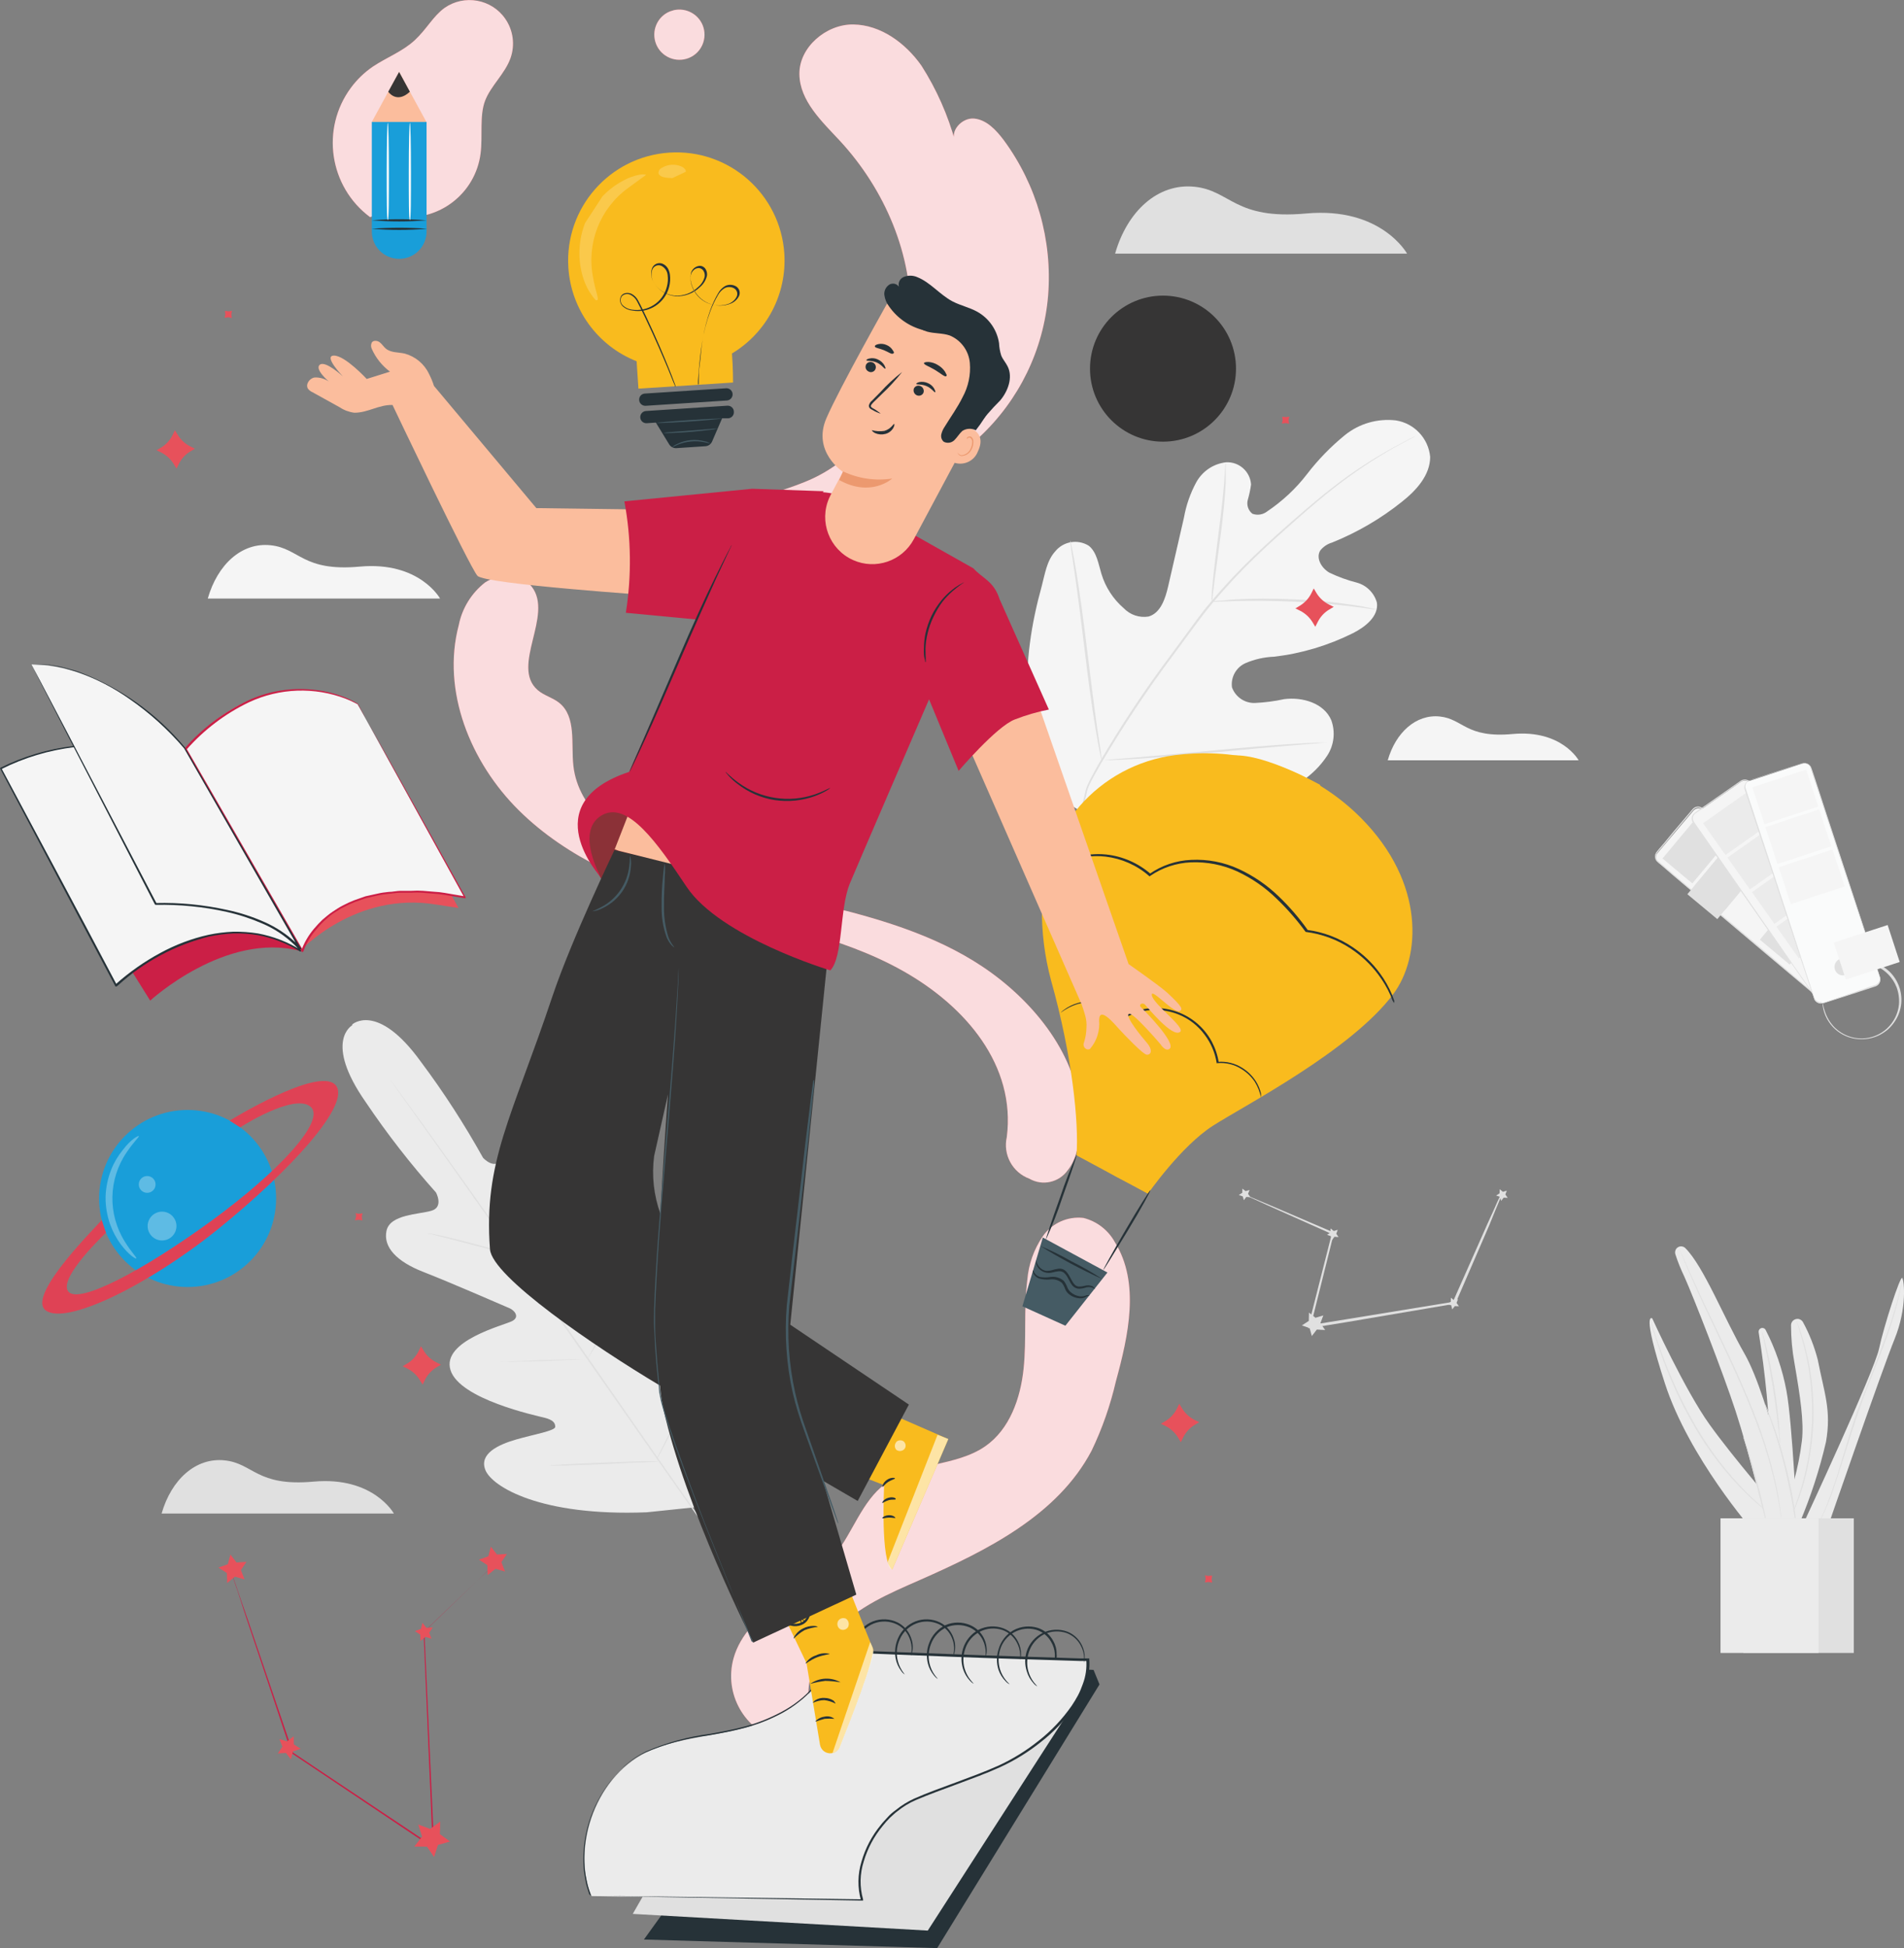 <?xml version="1.0" encoding="UTF-8"?>
<svg id="Layer_2" data-name="Layer 2" xmlns="http://www.w3.org/2000/svg" viewBox="0 0 208.67 213.44">
  <rect x="0" y="0" width="208.67" height="213.44" fill="#808080" stroke="none"/>
  <g id="Layer_1-2" data-name="Layer 1">
    <g>
      <path d="m192.1,167.69s-7-8-9.63-16.11-1.39-7.13-1.39-7.13c0,0,3.56,7.83,6.27,11.61s7.53,9.32,7.53,9.32l-2.78,2.31Z" fill="#ebebeb"/>
      <path d="m193.5,145.7c-.11-.2-.37-.26-.56-.15-.14.08-.22.24-.2.41.74,4.56,1.18,9.16,1.31,13.77v7.76h2.92s-.52-11.57-1.18-15.09c-.43-2.33-1.2-4.59-2.29-6.7Z" fill="#ebebeb"/>
      <path d="m195.09,166.56c1.22-2.77,2.02-5.7,2.39-8.7.24-2.06-.18-4.84-.82-8.55-.25-1.36-.37-2.74-.37-4.12,0-.39.33-.69.71-.69.25,0,.48.14.6.36.71,1.3,1.25,2.69,1.62,4.12.71,3.66,1.51,5.5.9,9-.7,3.02-1.66,5.97-2.87,8.83l-2.16-.25Z" fill="#ebebeb"/>
      <path d="m197.71,166.79s7.69-16.51,8.22-19,2.34-8.09,2.55-7.77.54,3.3-.85,6.71-7.3,20.53-7.3,20.53h-2.62" fill="#ebebeb"/>
      <path d="m194.25,166.05s-.08,0-.22-.14-.34-.25-.59-.46c-.72-.57-1.41-1.18-2.07-1.82-2.16-2.13-4.04-4.54-5.57-7.16-1.54-2.62-2.81-5.38-3.81-8.24-.39-1.1-.67-2-.85-2.62-.09-.31-.16-.55-.2-.72-.03-.08-.05-.16-.06-.25l.09.24.23.71c.2.62.5,1.51.9,2.6,1.03,2.84,2.31,5.59,3.84,8.2,1.53,2.61,3.38,5.01,5.51,7.16.82.81,1.53,1.44,2,1.85.24.22.44.37.57.48l.23.17Z" fill="#e0e0e0"/>
      <path d="m195.09,158.14c-.04-.16-.06-.32-.07-.48,0-.34-.09-.79-.14-1.33-.13-1.11-.32-2.65-.59-4.35s-.57-3.21-.81-4.31l-.28-1.3c-.04-.16-.07-.32-.08-.48.06.15.11.3.14.46.09.31.2.75.34,1.29.26,1.1.58,2.62.86,4.32s.44,3.24.53,4.36c0,.56.08,1,.09,1.33.02.16.02.33.01.49Z" fill="#e0e0e0"/>
      <path d="m196.89,144.72l.09.21.23.62c.1.26.22.59.33,1s.26.82.37,1.32l.19.78c.07.27.11.56.17.85.13.59.2,1.22.3,1.89.16,1.45.22,2.91.18,4.37-.06,1.46-.23,2.92-.5,4.36-.14.66-.26,1.28-.43,1.86-.08.29-.14.57-.23.84l-.24.76c-.15.48-.33.91-.47,1.29s-.28.7-.4,1l-.27.59c-.07.14-.1.21-.11.2.02-.07.05-.14.08-.21l.24-.61c.11-.26.24-.58.37-1s.31-.81.45-1.3l.23-.76c.08-.26.14-.55.22-.83.16-.58.28-1.2.42-1.86.25-1.43.41-2.88.48-4.33.04-1.45-.02-2.91-.17-4.35-.09-.67-.16-1.3-.28-1.89-.06-.29-.1-.57-.16-.84l-.18-.78c-.11-.5-.25-.93-.35-1.32s-.21-.72-.3-1l-.2-.63c-.05-.15-.07-.22-.06-.23Z" fill="#e0e0e0"/>
      <path d="m208.4,140.39s0,.05,0,.07v.22c0,.18-.08.46-.16.82-.21,1.01-.47,2.01-.78,3-.38,1.24-.9,2.7-1.53,4.29s-1.34,3.34-2,5.2-1.22,3.66-1.73,5.29-1,3.12-1.42,4.33c-.35.96-.76,1.91-1.21,2.83-.16.33-.3.57-.39.74l-.11.19v.06s0-.05,0-.07l.1-.2c.08-.17.21-.42.36-.75.44-.93.82-1.87,1.16-2.84.44-1.21.9-2.69,1.39-4.33s1-3.45,1.72-5.31,1.41-3.6,2-5.19,1.17-3,1.56-4.27.66-2.25.83-3c.09-.35.14-.62.18-.81v-.21s.02-.06.03-.06Z" fill="#e0e0e0"/>
      <path d="m184.7,136.74c-.26-.25-.68-.25-.93.01-.17.17-.23.43-.16.66.27.85.61,1.68,1,2.49,1,2.24,4.16,10.3,5.61,14.72s3.5,12.68,3.5,12.68l3.1-.51s-2.84-13.56-5.61-18.44c-2.26-3.93-4.49-9.6-6.51-11.61Z" fill="#ebebeb"/>
      <path d="m191.04,157.39c.07.12.12.24.16.37.09.24.22.6.36,1,.28.88.63,2.12,1,3.49s.65,2.63.85,3.53l.24,1.08c.03.13.05.26.06.4-.06-.13-.1-.26-.13-.39l-.28-1.06-.9-3.52c-.35-1.37-.68-2.61-.93-3.5l-.31-1c-.06-.13-.1-.26-.12-.4Z" fill="#e0e0e0"/>
      <path d="m195.25,167.04v-.32c0-.22-.06-.53-.12-.94-.12-.82-.32-2-.65-3.42-.4-1.69-.88-3.36-1.45-5-.64-1.84-1.44-3.82-2.34-5.88-1.83-4.1-3.65-7.74-4.85-10.43-.6-1.35-1.07-2.44-1.38-3.21-.16-.38-.27-.68-.35-.88l-.09-.23s0-.05,0-.08c0,.02,0,.05,0,.07l.1.23.38.87c.32.75.81,1.84,1.43,3.18,1.22,2.68,3.06,6.31,4.89,10.42.9,2.06,1.7,4,2.33,5.89.56,1.64,1.04,3.31,1.42,5,.26,1.14.46,2.28.6,3.44.06.41.08.73.1.94v.25l-.02.1Z" fill="#e0e0e0"/>
      <path d="m196.79,166.79c-.05-.17-.08-.34-.1-.52-.07-.36-.15-.84-.24-1.42-.22-1.21-.55-2.86-1-4.66s-1-3.41-1.39-4.56l-.49-1.36c-.08-.16-.13-.33-.16-.51.08.15.16.31.22.48.13.32.32.78.53,1.35.57,1.49,1.05,3.01,1.44,4.56.41,1.54.75,3.1,1,4.68.09.6.16,1.09.19,1.43.02.18.01.35,0,.53Z" fill="#e0e0e0"/>
      <rect x="191.06" y="166.35" width="12.11" height="14.75" fill="#e0e0e0"/>
      <rect x="188.56" y="166.35" width="10.74" height="14.75" fill="#ebebeb"/>
      <path d="m200.52,109.37l3.93-4.65c.24-.3.21-.74-.07-1l-17.79-15c-.31-.24-.75-.19-1,.1l-3.94,4.65c-.24.3-.21.74.07,1l17.79,15c.31.24.75.2,1.01-.1Z" fill="#f5f5f5"/>
      <path d="m200.52,109.37s-.07.09-.12.12c-.13.1-.29.15-.45.16-.12,0-.24-.03-.35-.08-.12-.08-.23-.16-.34-.26l-.82-.69-5.2-4.37-7.7-6.5-2.22-1.88-1.15-1c-.2-.16-.39-.31-.59-.5-.19-.21-.25-.51-.16-.78.05-.13.12-.25.21-.35l.25-.3.51-.59,1-1.22,2.1-2.47c.19-.23.5-.34.8-.27.14.04.27.11.38.21l.31.26,1.22,1,2.41,2,4.54,3.84,7.68,6.52,1.56,1.33c.26.22.34.59.19.9-.08.13-.17.26-.28.37l-.28.33-1.9,2.22-1.2,1.41-.31.36-.11.12s.06-.09.1-.13l.3-.37c.28-.33.67-.81,1.19-1.42l1.87-2.24.28-.33c.1-.1.2-.22.27-.35.12-.28.05-.6-.17-.81l-1.57-1.32-7.7-6.5-4.54-3.84-2.41-2c-.4-.35-.81-.69-1.23-1l-.31-.26c-.09-.09-.2-.15-.32-.18-.25-.06-.51.03-.68.22l-2.09,2.48-1,1.21-.51.6-.25.29c-.09.09-.15.19-.19.31-.08.23-.02.48.14.66.17.16.38.33.57.49l1.15,1,2.22,1.88,7.72,6.49,5.18,4.4.81.7c.1.09.21.18.33.26.1.05.22.08.33.08.16,0,.31-.05.44-.14l.09-.07Z" fill="#e0e0e0"/>
      <rect x="182.72" y="90.91" width="6.21" height="4.26" transform="translate(-4.69 176.05) rotate(-50.14)" fill="#e0e0e0"/>
      <rect x="193.39" y="99.8" width="6.21" height="4.26" transform="translate(-7.68 187.44) rotate(-50.14)" fill="#e0e0e0"/>
      <rect x="185.45" y="94.82" width="6.22" height="4.27" transform="translate(-6.53 179.99) rotate(-50.27)" fill="#e0e0e0"/>
      <rect x="186.27" y="93.86" width="6.21" height="4.26" transform="translate(-5.68 179.83) rotate(-50.14)" fill="#e0e0e0"/>
      <path d="m199.74,109.14l5-3.48c.33-.22.42-.67.2-1,0,0,0,0,0,0l-13.13-18.85c-.24-.31-.68-.38-1-.16l-5,3.49c-.32.23-.41.67-.2,1l13.13,18.84c.23.32.68.39,1,.16Z" fill="#f5f5f5"/>
      <path d="m199.74,109.14s-.09.07-.14.09c-.15.05-.32.05-.47,0-.12-.02-.23-.08-.32-.16-.1-.1-.18-.21-.26-.33l-.6-.87c-.92-1.3-2.23-3.18-3.86-5.5s-3.56-5.09-5.71-8.17l-1.65-2.36-.85-1.22-.21-.31c-.08-.1-.15-.21-.21-.33-.1-.26-.06-.56.12-.78.09-.1.2-.19.31-.26l.31-.22.64-.44,1.29-.9,2.63-1.83c.24-.17.56-.2.83-.06.13.07.24.17.31.29l.23.33.91,1.31c.61.86,1.2,1.71,1.78,2.55l3.36,4.83,5.69,8.19c.4.58.79,1.13,1.15,1.67.15.3.09.67-.15.9-.24.2-.49.35-.72.51l-2.38,1.65-1.5,1-.39.27-.14.08.13-.09.38-.28,1.5-1.05,2.36-1.67c.23-.16.48-.32.71-.5.21-.22.26-.54.13-.81l-1.16-1.66c-1.62-2.33-3.56-5.09-5.7-8.17l-3.37-4.83c-.59-.83-1.18-1.69-1.78-2.55l-.91-1.31-.23-.33c-.07-.11-.16-.19-.27-.25-.23-.11-.5-.09-.7.06-.89.61-1.77,1.22-2.63,1.83l-1.29.89-.63.45-.32.22c-.11.06-.2.14-.28.23-.15.18-.19.43-.1.65.05.11.11.22.19.31l.21.31.85,1.22,1.65,2.37,5.68,8.18,3.83,5.53.59.86c.07.12.16.24.26.34.09.07.18.13.29.16.15.05.31.05.46,0,.05,0,.1-.02.15-.04Z" fill="#e0e0e0"/>
      <rect x="187.31" y="88.01" width="6.21" height="4.26" transform="translate(-17.14 126.25) rotate(-35.2)" fill="#ebebeb"/>
      <rect x="195.35" y="99.35" width="6.21" height="4.26" transform="translate(-22.21 132.95) rotate(-35.2)" fill="#ebebeb"/>
      <rect x="192.67" y="95.57" width="6.21" height="4.26" transform="translate(-20.52 130.71) rotate(-35.2)" fill="#ebebeb"/>
      <rect x="189.99" y="91.78" width="6.21" height="4.26" transform="translate(-18.83 128.48) rotate(-35.2)" fill="#ebebeb"/>
      <path d="m199.77,109.91l5.79-1.91c.39-.13.6-.56.47-.95l-7.56-22.91c-.12-.39-.54-.61-.93-.48,0,0,0,0-.01,0l-5.79,1.9c-.39.13-.6.56-.47.95l7.56,22.91c.12.39.55.61.94.49Z" fill="#fafbfb"/>
      <path d="m199.77,109.91h-.17c-.17.01-.33-.03-.47-.12-.11-.06-.2-.15-.26-.26-.06-.14-.11-.28-.15-.42l-.35-1-2.21-6.63c-.92-2.8-2-6.13-3.25-9.82l-.94-2.84c-.16-.49-.32-1-.49-1.47l-.24-.75c-.05-.13-.08-.27-.07-.41.02-.14.07-.28.15-.4.08-.12.2-.21.33-.27l.38-.13.77-.25,1.55-.51,3.16-1c.3-.09.62,0,.84.22.1.11.17.25.21.39l.13.39c.17.53.35,1,.52,1.57l1,3.08,1.91,5.8c1.21,3.71,2.31,7,3.23,9.84.23.7.45,1.37.65,2,.03.08.06.16.08.24.01.08.01.17,0,.25-.02.17-.09.32-.2.45-.11.11-.25.2-.41.24l-.43.14-2.85.93-1.81.58-.47.15h-.16c.05-.03.1-.05.16-.06l.46-.16,1.8-.61,2.85-1,.42-.14c.15-.03.28-.11.38-.22.11-.11.17-.26.18-.41,0-.16-.02-.31-.08-.46-.21-.63-.44-1.29-.67-2-.92-2.8-2-6.13-3.25-9.83-.61-1.85-1.26-3.79-1.92-5.81l-1-3.07c-.18-.52-.35-1-.52-1.57l-.13-.39c-.03-.13-.09-.25-.19-.34-.18-.19-.45-.26-.7-.18l-3.16,1-1.55.51-.77.25c-.12,0-.26.08-.37.13-.11.05-.21.13-.28.23-.14.2-.16.47-.06.69l.24.75c.17.49.33,1,.49,1.47.31,1,.63,1.91.93,2.84,1.22,3.7,2.31,7,3.23,9.84s1.65,5.06,2.17,6.63c.12.39.24.74.33,1s.09.3.15.41c.06.11.14.2.24.26.14.09.3.13.46.12l.18.13Z" fill="#e0e0e0"/>
      <path d="m199.8,109.95s0,.3.18.8c.22.71.61,1.35,1.14,1.87.81.77,1.89,1.19,3,1.16,2.08-.06,3.79-1.66,4-3.73.05-.64-.04-1.28-.26-1.88-.21-.54-.53-1.03-.94-1.44-.36-.36-.78-.65-1.25-.86-.67-.3-1.42-.42-2.15-.35h-.81s.06,0,.19-.08l.25-.08.35-.07c.76-.11,1.54-.01,2.25.29.49.21.93.5,1.32.86.94.91,1.42,2.2,1.3,3.5-.07.72-.32,1.41-.73,2-.2.31-.45.59-.72.84-.27.23-.57.43-.89.6-.62.32-1.3.48-2,.48-1.98.02-3.71-1.32-4.19-3.24-.05-.2-.08-.4-.09-.61.01-.02.03-.04.05-.06Z" fill="#e0e0e0"/>
      <path d="m201.69,105.06c.49-.16,1.01.1,1.17.59s-.1,1.01-.59,1.17c-.49.16-1.01-.1-1.17-.59-.16-.49.1-1.01.59-1.18Z" fill="#e0e0e0"/>
      <rect x="192.56" y="85.18" width="6.21" height="4.26" transform="translate(-17.5 65.67) rotate(-18.25)" fill="#f5f5f5"/>
      <rect x="193.98" y="89.54" width="6.21" height="4.26" transform="translate(-18.79 66.33) rotate(-18.25)" fill="#f5f5f5"/>
      <rect x="195.45" y="93.94" width="6.21" height="4.26" transform="translate(-20.1 67.01) rotate(-18.25)" fill="#f5f5f5"/>
      <rect x="201.48" y="102.2" width="6.21" height="4.26" transform="translate(-22.27 68.61) rotate(-18.07)" fill="#f5f5f5"/>
      <path d="m122.21,27.79h32s-2.83-5.15-11.06-4.4c-7.86.72-8.26-2.53-12.26-2.93s-7.35,2.68-8.68,7.33Z" fill="#e0e0e0"/>
      <path d="m38.61,112.33s-3.2,1.73,1.47,8.42c2.34,3.47,4.91,6.78,7.7,9.9,0,0,.88,1.59-.49,2s-4.54.39-4.93,2.19,1.13,3.38,4,4.5,9,3.78,9.5,4,1.15.94.27,1.4-7.75,2.15-6.76,5.36,9.4,5,10.31,5.23,1.18.56,1.17,1-2.37.83-4.3,1.39-4.08,1.55-3.35,3.35,6,5.08,17.68,4.62l5.39-.56,2.29-4.94c4.27-10.86,2.92-16.93,1.45-18.21s-3.1.42-4.26,2.06-2.28,3.76-2.74,3.6-.69-.51-.6-1.44,1.16-9.47-1.55-11.46-6.55,3.93-7.28,4.61-1.19-.12-1.24-.71-.56-7.26-.68-10.3-1-5-2.94-5.21-2.81,2.78-3.69,3.93-2.09-.21-2.09-.21c-2.04-3.66-4.31-7.18-6.82-10.53-4.78-6.61-7.53-4.07-7.53-4.07" fill="#ebebeb"/>
      <path d="m76.68,166.47c-3.5-4.86-9.56-13.62-14.81-21.1s-10-14.26-13.47-19.14l-4.12-5.78-1.12-1.57c-.12-.18-.22-.31-.28-.41l-.1-.14.11.13.3.4,1.14,1.55c1,1.35,2.42,3.32,4.16,5.75,3.5,4.87,8.27,11.63,13.52,19.11s11.3,16.25,14.77,21.13" fill="#e0e0e0"/>
      <path d="m46.79,135.14h.38l1.05.21c.88.19,2.09.49,3.42.84l3.39.91,1,.27.38.11c-.13,0-.26-.02-.39-.05-.25,0-.61-.12-1-.22-.88-.2-2.08-.51-3.41-.86l-3.4-.88-1-.27c-.14,0-.28-.02-.42-.06Z" fill="#e0e0e0"/>
      <path d="m56.76,137.14c-.05,0,.45-2.53,1.11-5.63s1.24-5.6,1.29-5.59-.46,2.53-1.12,5.63-1.24,5.59-1.28,5.59Z" fill="#e0e0e0"/>
      <path d="m64.34,149.03c.04-.13.1-.25.17-.36l.51-1c.44-.81,1-1.93,1.64-3.19s1.13-2.42,1.5-3.26l.44-1c.1-.23.16-.36.18-.35-.03.13-.07.26-.12.38-.09.24-.22.59-.39,1-.34.85-.84,2-1.45,3.28s-1.23,2.38-1.69,3.18l-.57.93c-.06.14-.13.27-.22.39Z" fill="#e0e0e0"/>
      <path d="m54.88,149.2c.12-.02.25-.02.37,0l1-.06c.85,0,2-.09,3.31-.13s2.47-.07,3.32-.08h1c.12-.01.25-.01.37,0h-.37l-1,.06c-.84,0-2,.09-3.31.13s-2.47.07-3.32.08h-1c-.12.02-.25.02-.37,0Z" fill="#e0e0e0"/>
      <path d="m60.2,160.51c.16-.01.31-.01.47,0l1.29-.08c1.09-.06,2.59-.13,4.25-.19s3.16-.12,4.25-.15h1.29c.16-.01.31-.01.47,0-.15.04-.31.06-.47.06l-1.29.08c-1.08,0-2.59.13-4.25.19s-3.16.12-4.24.15h-1.29c-.16,0-.32-.02-.48-.06Z" fill="#e0e0e0"/>
      <path d="m71.93,159.95c.05-.16.12-.31.2-.46l.62-1.24c.51-1,1.21-2.49,1.95-4.11s1.36-3.1,1.8-4.17c.22-.52.4-.95.53-1.28.06-.16.13-.31.22-.46-.04.17-.09.33-.15.49-.11.3-.27.75-.48,1.29-.42,1.09-1,2.58-1.77,4.2s-1.46,3.07-2,4.1c-.27.51-.5.93-.66,1.21-.07.15-.16.3-.26.43Z" fill="#e0e0e0"/>
      <path d="m117.16,88.14c-5.79-6.49-5.23-15.86-3-23.89.36-1.34.55-2.8,1.48-3.83.89-1.11,2.47-1.38,3.68-.63.89.71,1.06,2,1.39,3.08.44,1.46,1.29,2.77,2.45,3.77.7.73,1.71,1.07,2.71.91,1.32-.37,1.84-1.94,2.15-3.29.57-2.51,1.15-5,1.73-7.52.24-1.36.69-2.67,1.35-3.89.67-1.22,1.89-2.05,3.28-2.2,1.43-.07,2.64,1.02,2.73,2.44-.08.57-.2,1.13-.36,1.68-.15.56.05,1.16.51,1.52.55.2,1.16.1,1.62-.26,1.66-1.12,3.14-2.49,4.36-4.08,1.22-1.59,2.62-3.03,4.17-4.29,1.57-1.26,3.57-1.83,5.57-1.6,2.02.32,3.57,1.96,3.76,4,0,2-1.52,3.67-3.09,4.91-2.32,1.86-4.9,3.36-7.65,4.47-.52.15-.98.46-1.31.88-.5.83.14,1.92,1,2.42.96.46,1.97.83,3,1.09,1.07.29,1.91,1.12,2.21,2.19.22,1.5-1.27,2.67-2.62,3.35-2.71,1.35-5.63,2.23-8.64,2.58-1.08.04-2.15.28-3.15.71-1.02.46-1.62,1.54-1.47,2.65.38,1.05,1.39,1.74,2.5,1.71,1.08-.05,2.16-.19,3.22-.42,2-.26,4.36.43,5.16,2.3.47,1.29.31,2.72-.43,3.87-.74,1.13-1.71,2.09-2.83,2.84-3.76,2.82-8.19,4.59-12.86,5.13-4.63.47-8.69-.06-12.58-2.63" fill="#f5f5f5"/>
      <path d="m118.34,88.95c1.06-3.13,0-1.56,2.12-5.35,2.38-4.09,5.01-8.04,7.85-11.83l2.21-3c.73-1,1.46-2,2.22-2.87,1.48-1.75,3.05-3.42,4.7-5,1.58-1.51,3.12-2.88,4.58-4.15s2.84-2.43,4.14-3.43c2.05-1.59,4.23-3.02,6.51-4.27.8-.44,1.44-.76,1.87-1l.49-.24c.12,0,.17-.08.18-.07l-.16.09-.49.26-1.85,1c-2.25,1.28-4.4,2.73-6.44,4.32-1.29,1-2.66,2.17-4.11,3.45s-3,2.65-4.56,4.16c-1.64,1.58-3.2,3.25-4.67,5-.76.9-1.48,1.87-2.21,2.85l-2.21,3c-2.83,3.78-5.45,7.72-7.85,11.79-2.17,3.78-1.08,2.18-2.15,5.3" fill="#e0e0e0"/>
      <path d="m132.8,65.92c-.02-.2-.02-.4,0-.6,0-.39.06-1,.12-1.64.13-1.38.37-3.29.64-5.38s.49-4,.6-5.38c.05-.69.09-1.25.11-1.64,0-.2.02-.4.06-.6.02.2.02.4,0,.6v1.65c-.06,1.39-.24,3.3-.51,5.4s-.53,3.94-.72,5.37c-.08.64-.15,1.19-.2,1.63,0,.2-.04.4-.1.59Z" fill="#e0e0e0"/>
      <path d="m150.84,66.78c-.24,0-.48-.03-.71-.08-.45-.06-1.11-.16-1.92-.25-1.62-.21-3.87-.41-6.37-.53s-4.75-.11-6.38-.07l-1.94.07c-.24.03-.48.03-.72,0,.23-.06.47-.09.71-.1.46,0,1.12-.11,1.94-.15,1.64-.09,3.91-.12,6.41,0,2.13.08,4.26.28,6.37.6.82.11,1.47.24,1.92.34.23.04.46.1.69.17Z" fill="#e0e0e0"/>
      <path d="m120.74,83.32c-.03-.08-.06-.16-.07-.24l-.15-.7c-.12-.6-.28-1.48-.46-2.57-.37-2.17-.78-5.19-1.18-8.53s-.79-6.36-1.11-8.54c-.16-1.06-.29-1.93-.38-2.58,0-.28-.08-.52-.1-.71-.01-.08-.01-.16,0-.24,0,0,0,.08.07.23l.14.7c.13.6.29,1.48.47,2.57.36,2.17.77,5.19,1.18,8.54s.79,6.36,1.1,8.54c.16,1.06.29,1.93.39,2.58,0,.28.07.51.1.7.01.08.01.17,0,.25Z" fill="#e0e0e0"/>
      <path d="m145.43,81.37h-.25l-.71.06-2.65.22c-2.23.18-5.32.46-8.72.79s-6.5.57-8.74.71c-1.11.07-2,.11-2.65.13h-.97.25l.72-.07,2.64-.21c2.24-.18,5.32-.47,8.73-.79s6.49-.58,8.73-.71c1.12-.07,2-.12,2.65-.14h.72c.16-.01.25,0,.25,0Z" fill="#e0e0e0"/>
      <path d="m164.59,130.87c-.02.08-.04.16-.08.23l-.27.65c-.24.58-.59,1.4-1,2.44l-3.75,8.67h-.15l-11.78,2-4,.65h-.18v-.17l2.6-10.24v.11l-6.92-3.09-1.91-.87-.5-.24c-.11-.05-.16-.08-.16-.09l.18.06.5.21c.47.2,1.11.48,1.94.82l7,3h.08v.09l-2.56,10.25-.13-.15,4-.65,11.78-1.92-.08.07c1.58-3.56,2.9-6.53,3.83-8.64.47-1,.83-1.84,1.09-2.42l.3-.64.17-.13Z" fill="#e0e0e0"/>
      <polygon points="145.03 144.12 144.71 144.97 145.23 145.72 144.32 145.67 143.77 146.38 143.53 145.51 142.68 145.22 143.44 144.72 143.46 143.81 144.17 144.38 145.03 144.12" fill="#e0e0e0"/>
      <polygon points="136.95 130.38 136.78 130.8 137.04 131.17 136.59 131.14 136.32 131.5 136.2 131.08 135.77 130.93 136.15 130.68 136.16 130.23 136.51 130.5 136.95 130.38" fill="#e0e0e0"/>
      <polygon points="159.79 142.33 159.63 142.75 159.89 143.12 159.44 143.1 159.16 143.46 159.05 143.01 158.62 142.88 159 142.63 159.01 142.18 159.36 142.46 159.79 142.33" fill="#e0e0e0"/>
      <polygon points="146.61 134.74 146.45 135.17 146.7 135.54 146.25 135.5 145.98 135.87 145.86 135.44 145.44 135.29 145.81 135.04 145.82 134.59 146.18 134.87 146.61 134.74" fill="#e0e0e0"/>
      <polygon points="165.14 130.45 164.98 130.87 165.24 131.24 164.79 131.22 164.52 131.58 164.4 131.13 163.97 130.99 164.35 130.74 164.36 130.29 164.71 130.58 165.14 130.45" fill="#e0e0e0"/>
      <path d="m17.71,165.83h25.46s-2.25-4.09-8.8-3.5c-6.26.57-6.58-2-9.76-2.33s-5.84,2.13-6.9,5.83Z" fill="#e0e0e0"/>
      <path d="m22.77,65.58h25.46s-2.25-4.1-8.81-3.5c-6.26.57-6.57-2-9.76-2.34s-5.83,2.13-6.89,5.84Z" fill="#f5f5f5"/>
      <path d="m152.09,83.3h20.92s-1.85-3.37-7.23-2.88c-5.14.47-5.41-1.66-8-1.92s-4.82,1.75-5.69,4.8Z" fill="#f5f5f5"/>
      <path d="m110.34,124.58c1-7.84-4.48-14.31-11.36-18.19s-14.88-5.19-22.49-7.35c-7.17-2-14.31-5-19.62-10.25s-8.5-13.1-6.59-20.31c.37-1.85,1.4-3.51,2.89-4.67,1.55-1,3.93-1,5.09.45,2.46,3.13-2.35,8.74.67,11.35.69.6,1.64.82,2.35,1.39,1.91,1.52,1.29,4.48,1.56,6.9.53,4.79,5,8.12,9.44,10.06,5.91,2.6,12.31,3.82,18.58,5.36s12.59,3.48,17.81,7.28,9.75,9.73,9.72,16.19c0,1.8-.24,4-1.37,5.42-.95,1.35-2.78,1.76-4.21.93-1.85-.68-2.91-2.64-2.47-4.56" fill="#e7515b"/>
      <g fill="none" opacity=".8">
        <path d="m110.34,124.58c1-7.84-4.48-14.31-11.36-18.19s-14.88-5.19-22.49-7.35c-7.17-2-14.31-5-19.62-10.25s-8.5-13.1-6.59-20.31c.37-1.85,1.4-3.51,2.89-4.67,1.55-1,3.93-1,5.09.45,2.46,3.13-2.35,8.74.67,11.35.69.6,1.64.82,2.35,1.39,1.91,1.52,1.29,4.48,1.56,6.9.53,4.79,5,8.12,9.44,10.06,5.91,2.6,12.31,3.82,18.58,5.36s12.59,3.48,17.81,7.28,9.75,9.73,9.72,16.19c0,1.8-.24,4-1.37,5.42-.95,1.35-2.78,1.76-4.21.93-1.85-.68-2.91-2.64-2.47-4.56" fill="#fff"/>
      </g>
      <path d="m77,62.27c-.25-2.9,1.91-5.43,4.37-6.79s5.28-1.9,7.82-3.11c6.29-3,10.3-10,10.59-17.21s-2.82-14.41-7.71-19.71c-2-2.15-4.43-4.4-4.46-7.34s2.94-5.47,5.91-5.43,5.7,2,7.47,4.52c1.66,2.6,2.91,5.43,3.72,8.4-.69-1.22.71-2.74,2.06-2.61s2.41,1.26,3.25,2.38c3.6,4.9,5.33,10.93,4.85,17-.49,5.94-3.18,11.47-7.54,15.53-4.8,4.38-11.15,6.43-17.31,8.37l-12.84,4.06" fill="#e7515b"/>
      <g fill="none" opacity=".8">
        <path d="m77,62.27c-.25-2.9,1.91-5.43,4.37-6.79s5.28-1.9,7.82-3.11c6.29-3,10.3-10,10.59-17.21s-2.82-14.41-7.71-19.71c-2-2.15-4.43-4.4-4.46-7.34s2.94-5.47,5.91-5.43,5.7,2,7.47,4.52c1.66,2.6,2.91,5.43,3.72,8.4-.69-1.22.71-2.74,2.06-2.61s2.41,1.26,3.25,2.38c3.6,4.9,5.33,10.93,4.85,17-.49,5.94-3.18,11.47-7.54,15.53-4.8,4.38-11.15,6.43-17.31,8.37l-12.84,4.06" fill="#fff"/>
      </g>
      <path d="m73.42,1.25c-1.41.57-2.08,2.18-1.51,3.59s2.18,2.08,3.59,1.51,2.08-2.18,1.51-3.59c-.51-1.24-1.83-1.93-3.14-1.65" fill="#e7515b"/>
      <g fill="none" opacity=".8">
        <path d="m73.42,1.25c-1.41.57-2.08,2.18-1.51,3.59s2.18,2.08,3.59,1.51,2.08-2.18,1.51-3.59c-.51-1.24-1.83-1.93-3.14-1.65" fill="#fff"/>
      </g>
      <path d="m89.27,188.67c-1.58-3.26-.21-7.33,2.3-10s5.94-4.11,9.26-5.57c7.32-3.23,15.07-7.07,18.8-14.15,1.17-2.43,2.06-4.99,2.67-7.62,1.37-5,2.65-10.77-.1-15.21-.73-1.34-1.98-2.31-3.46-2.68-1.74-.2-3.44.57-4.45,2-.97,1.42-1.56,3.07-1.7,4.78-.41,3.23-.07,6.51-.41,9.75s-1.52,6.62-4.19,8.48c-3.24,2.26-7.87,1.75-11,4.14-2.54,1.93-3.51,5.27-5.49,7.77-1.68,2.09-4,3.53-6.16,5.14s-4.21,3.58-4.94,6.16c-1.09,3.89,1.18,7.92,5.07,9.01,1.69.47,3.5.32,5.09-.43" fill="#e7515b"/>
      <g fill="none" opacity=".8">
        <path d="m89.27,188.67c-1.58-3.26-.21-7.33,2.3-10s5.94-4.11,9.26-5.57c7.32-3.23,15.07-7.07,18.8-14.15,1.17-2.43,2.06-4.99,2.67-7.62,1.37-5,2.65-10.77-.1-15.21-.73-1.34-1.98-2.31-3.46-2.68-1.74-.2-3.44.57-4.45,2-.97,1.42-1.56,3.07-1.7,4.78-.41,3.23-.07,6.51-.41,9.75s-1.52,6.62-4.19,8.48c-3.24,2.26-7.87,1.75-11,4.14-2.54,1.93-3.51,5.27-5.49,7.77-1.68,2.09-4,3.53-6.16,5.14s-4.21,3.58-4.94,6.16c-1.09,3.89,1.18,7.92,5.07,9.01,1.69.47,3.5.32,5.09-.43" fill="#fff"/>
      </g>
      <path d="m40.56,23.79c-4.49-3.34-5.43-9.69-2.09-14.19.66-.89,1.47-1.67,2.39-2.3,1.49-1,3.27-1.66,4.6-2.9s2-2.62,3.27-3.54c2.16-1.5,5.14-.97,6.64,1.19.88,1.26,1.09,2.87.58,4.32-.61,1.71-2.14,3-2.78,4.65s-.25,3.87-.5,5.8c-.56,4.38-4.57,7.48-8.96,6.91-.61-.08-1.21-.23-1.78-.44" fill="#e7515b"/>
      <g fill="none" opacity=".8">
        <path d="m40.56,23.79c-4.49-3.34-5.43-9.69-2.09-14.19.66-.89,1.47-1.67,2.39-2.3,1.49-1,3.27-1.66,4.6-2.9s2-2.62,3.27-3.54c2.16-1.5,5.14-.97,6.64,1.19.88,1.26,1.09,2.87.58,4.32-.61,1.71-2.14,3-2.78,4.65s-.25,3.87-.5,5.8c-.56,4.38-4.57,7.48-8.96,6.91-.61-.08-1.21-.23-1.78-.44" fill="#fff"/>
      </g>
      <path d="m40.75,13.36h6v12c0,1.66-1.34,3-3,3h0c-1.66,0-3-1.34-3-3v-12h0Z" fill="#199ed9"/>
      <polygon points="40.75 13.36 43.74 7.88 46.73 13.36 40.75 13.36" fill="#fbbd9d"/>
      <path d="m42.55,10.05s.91,1.36,2.37,0l-1.18-2.17-1.19,2.17Z" fill="#363535"/>
      <path d="m46.81,25.07c-2.02.16-4.06.16-6.08,0,2.02-.16,4.06-.16,6.08,0Z" fill="#263238"/>
      <path d="m46.75,24.14c-2,.16-4,.16-6,0,2-.16,4-.16,6,0Z" fill="#263238"/>
      <path d="m42.5,13.45c.07,0,.12,2.38.12,5.33s0,5.33-.12,5.33-.12-2.39-.12-5.33.06-5.33.12-5.33Z" fill="#fafbfb"/>
      <path d="m44.92,13.45c.07,0,.12,2.38.12,5.33s0,5.33-.12,5.33-.12-2.39-.12-5.33.06-5.33.12-5.33Z" fill="#fafbfb"/>
      <polygon points="92.69 181.8 119.85 182.96 120.5 184.55 102.71 213.44 70.57 212.5 92.69 181.8" fill="#263238"/>
      <polygon points="69.35 209.69 101.68 211.52 118.56 185.33 106.71 186.29 76.7 196.86 69.35 209.69" fill="#e0e0e0"/>
      <path d="m64.81,207.74l29.68.47c-1.23-3.8,1.68-9.14,5.67-10.94,2.64-1.2,7.62-2.74,10.19-4.06,4.88-2.5,9.29-7.24,8.9-11.31l-12.19-.39-15.56-.6c-1.3,3.86-4.08,6.39-8.31,7.91-3.79,1.36-8.1,1.36-11.79,2.91-6,2.49-8.81,10.55-6.59,16" fill="#ebebeb"/>
      <path d="m64.81,207.74s0-.06-.08-.19l-.2-.57c-.11-.33-.19-.66-.25-1-.1-.44-.17-.9-.21-1.35-.22-2.99.53-5.96,2.14-8.49.26-.41.55-.81.86-1.19.16-.19.31-.4.48-.59l.55-.55c.18-.2.38-.38.59-.54.21-.16.42-.35.64-.51.46-.32.95-.61,1.45-.86,2.25-.97,4.63-1.63,7.07-1.94,1.28-.23,2.6-.48,3.93-.84,1.36-.38,2.67-.91,3.91-1.58.64-.34,1.26-.74,1.83-1.19.59-.45,1.13-.97,1.62-1.53,1.01-1.17,1.78-2.53,2.26-4v-.07h.09l13,.49c4.5.18,9.15.3,13.92.46h.97v.11c.07.93-.07,1.87-.39,2.74-.16.43-.34.86-.54,1.27-.23.39-.45.8-.71,1.16-1.02,1.48-2.26,2.79-3.68,3.89-1.36,1.09-2.85,2.01-4.44,2.74-1.56.71-3.15,1.28-4.7,1.86s-3.09,1.12-4.55,1.75c-.72.31-1.39.72-2,1.21-.32.23-.58.51-.87.76-.27.27-.52.56-.76.86-.95,1.15-1.66,2.47-2.08,3.9-.43,1.35-.46,2.79-.07,4.15v.13h-.14l-21.59-.38-6-.12h-2.11,2.11l6,.07,21.59.29-.09.13c-.39-1.4-.37-2.88.06-4.27.42-1.46,1.14-2.83,2.11-4,.23-.31.52-.58.77-.87s.57-.55.89-.78c.61-.5,1.28-.91,2-1.24,1.47-.65,3-1.19,4.56-1.77s3.13-1.15,4.69-1.85c1.56-.72,3.03-1.63,4.38-2.71,1.4-1.09,2.62-2.39,3.63-3.84.25-.37.48-.75.69-1.14.21-.4.38-.81.53-1.24.32-.84.45-1.74.38-2.64l.12.11h-.87c-4.77-.16-9.42-.28-13.92-.46l-13-.51.11-.07c-.5,1.47-1.29,2.83-2.31,4-.5.57-1.05,1.09-1.65,1.55-.58.46-1.21.87-1.86,1.22-1.27.68-2.61,1.21-4,1.58-1.34.36-2.66.61-4,.84-2.41.3-4.77.94-7,1.9-.5.24-.98.52-1.43.84-.22.16-.42.34-.63.5-.21.16-.41.33-.59.52l-.54.55c-.17.19-.32.39-.48.58-.31.37-.59.76-.85,1.17-.92,1.43-1.57,3-1.92,4.66-.26,1.23-.35,2.49-.27,3.75.03.45.1.9.19,1.35.05.34.13.67.24,1l.18.58.24.21Z" fill="#263238"/>
      <path d="m99.84,181.39s0-.19.07-.53c.03-.48-.05-.96-.24-1.4-.26-.66-.76-1.19-1.4-1.5-.79-.37-1.69-.4-2.5-.09-.81.32-1.46.94-1.81,1.74-.29.64-.39,1.36-.28,2.06.07.48.24.93.5,1.34.19.29.32.42.31.44-.15-.1-.28-.23-.38-.39-.31-.4-.51-.87-.6-1.36-.15-.74-.06-1.5.25-2.19.36-.86,1.05-1.53,1.92-1.87.88-.33,1.85-.29,2.69.12.68.34,1.2.93,1.46,1.64.19.47.25.97.17,1.47-.02.13-.05.27-.1.39-.03.09-.05.13-.06.13Z" fill="#263238"/>
      <path d="m104.49,181.39s0-.19.07-.53c.04-.48-.04-.96-.23-1.4-.27-.66-.77-1.19-1.41-1.5-.79-.37-1.69-.4-2.5-.09-.81.32-1.46.94-1.81,1.74-.29.64-.39,1.36-.28,2.06.08.48.25.93.51,1.34.18.29.32.42.3.44-.15-.1-.28-.23-.38-.39-.3-.4-.51-.87-.6-1.36-.14-.74-.05-1.5.25-2.19.36-.86,1.06-1.53,1.93-1.87.87-.33,1.84-.29,2.68.12.68.34,1.2.93,1.46,1.64.19.47.25.97.17,1.47-.02.13-.05.27-.1.39-.03.09-.05.13-.06.13Z" fill="#263238"/>
      <path d="m108.03,181.63c-.01-.18-.01-.35,0-.53,0-.48-.1-.96-.31-1.39-.31-.64-.84-1.14-1.49-1.42-.8-.33-1.7-.33-2.5,0-.79.36-1.4,1.03-1.7,1.84-.26.66-.32,1.39-.17,2.08.1.47.3.92.58,1.31.2.28.35.4.33.42-.16-.09-.29-.22-.4-.36-.32-.39-.56-.84-.68-1.33-.18-.73-.14-1.5.13-2.2.31-.88.96-1.6,1.81-2,.86-.37,1.83-.37,2.69,0,1.19.51,1.91,1.71,1.81,3-.01.13-.04.26-.08.39,0,.06,0,.13-.02.19Z" fill="#263238"/>
      <path d="m111.81,181.84v-.54c-.02-.48-.15-.94-.38-1.36-.34-.63-.89-1.11-1.56-1.35-1.68-.57-3.5.34-4.07,2.02-.01.03-.02.07-.03.1-.23.67-.25,1.4-.06,2.08.13.46.35.9.65,1.27.21.27.36.39.35.41-.16-.08-.3-.2-.42-.34-.34-.37-.6-.81-.75-1.29-.22-.72-.22-1.48,0-2.2.27-.89.89-1.64,1.71-2.08.83-.42,1.8-.48,2.68-.17.71.26,1.3.79,1.64,1.47.23.44.34.94.33,1.44,0,.14-.02.28-.06.41,0,.09-.02.13-.03.13Z" fill="#263238"/>
      <path d="m115.61,181.76v-.54c-.03-.48-.17-.94-.42-1.35-.35-.62-.92-1.08-1.6-1.3-1.71-.5-3.49.49-3.99,2.19,0,.01,0,.02-.01.04-.2.68-.2,1.4,0,2.08.14.46.38.89.69,1.26.22.26.38.37.36.39-.16-.08-.31-.19-.43-.33-.35-.35-.62-.79-.78-1.26-.23-.72-.23-1.49,0-2.21.24-.9.84-1.66,1.65-2.12.82-.44,1.78-.53,2.67-.25.72.24,1.32.75,1.68,1.42.25.44.38.94.37,1.44.02.13.02.27,0,.4-.17.1-.18.14-.19.14Z" fill="#263238"/>
      <path d="m118.81,182.19v-.54c0-.48-.14-.95-.37-1.37-.33-.63-.88-1.11-1.54-1.36-.82-.28-1.72-.23-2.5.15-.77.4-1.36,1.09-1.63,1.91-.23.67-.26,1.4-.08,2.09.13.47.34.9.64,1.28.21.27.36.39.34.41-.16-.09-.3-.21-.41-.35-.34-.37-.59-.82-.73-1.3-.23-.72-.23-1.48,0-2.2.29-.87.92-1.59,1.74-2,.84-.41,1.8-.47,2.68-.15.71.27,1.29.81,1.62,1.49.22.45.33.95.31,1.45,0,.13-.03.27-.06.4.01.04,0,.09-.01.09Z" fill="#263238"/>
      <path d="m132.8,82.54c-1.34-.04-2.67.03-4,.19-8.38,1.07-14.65,8.23-14.61,16.68-.04,2.7.3,5.39,1,8,2.33,8.3,3.06,15.61,2.79,19.17l7.83,4.21s3.62-5.21,7.12-7.45,15.16-8.25,19.77-14.43c3-4,3.55-12.15-3.54-19.29-4.35-4.37-10.2-6.9-16.36-7.08Z" fill="#f9bb1e"/>
      <polygon points="114.29 135.59 121.37 139.42 116.76 145.25 112.05 143.12 114.29 135.59" fill="#455b64"/>
      <path d="m114.63,135.82c-.06,0,.64-2.12,1.57-4.69.52-1.57,1.12-3.11,1.8-4.61.06,0-.64,2.12-1.57,4.69-.52,1.57-1.12,3.11-1.8,4.61Z" fill="#263238"/>
      <path d="m120.92,139.14c-.06,0,1.05-2,2.47-4.43s2.63-4.34,2.69-4.31-1,2-2.48,4.43-2.63,4.31-2.68,4.31Z" fill="#263238"/>
      <path d="m135.16,82.77c-.32,0-4.21,4.57-5.93,7.65-5.8,10.38-6.06,20.47-7.66,32.24-.23,1.69-1.07,5.31-1,5.23,1.2.75,2.44,1.42,3.73,2,0,0,2.72-3.28,3.8-4.93,4.32-6.6,9-11.75,12.71-18.72s7.27-13.15,3.84-20.27c-.05.01-5.98-3.4-9.49-3.2Z" fill="#f9bb1e"/>
      <path d="m152.75,109.91s0-.08-.1-.23-.14-.37-.27-.66c-.36-.81-.82-1.58-1.36-2.29-.83-1.1-1.85-2.05-3-2.81-1.48-.98-3.17-1.6-4.93-1.82h0c-.95-1.3-2-2.51-3.16-3.62-1.26-1.24-2.72-2.25-4.32-3-1.59-.73-3.34-1.07-5.09-1-1.6.07-3.15.58-4.47,1.49l-.07.05-.06-.06c-1.34-1.17-3-1.9-4.77-2.11-1.35-.15-2.73.03-4,.51-.84.32-1.62.76-2.33,1.31-.24.19-.42.35-.54.46l-.19.16s.05-.07.16-.19.29-.28.53-.48c1.79-1.51,4.11-2.23,6.44-2,1.81.19,3.52.94,4.89,2.13h-.13c1.35-.94,2.93-1.47,4.57-1.54,1.79-.09,3.58.25,5.21,1,1.62.75,3.1,1.76,4.38,3,1.17,1.12,2.23,2.35,3.17,3.67h-.07c1.79.23,3.5.88,5,1.89,1.16.78,2.18,1.75,3,2.88.54.73.98,1.52,1.33,2.35.12.29.18.52.24.67,0,.08-.03.16-.06.24Z" fill="#263238"/>
      <path d="m138.2,120.24c-.12-.6-.35-1.18-.67-1.7-.39-.59-.91-1.08-1.51-1.44-.77-.48-1.68-.7-2.59-.62h-.1v-.09c-.18-1.09-.63-2.12-1.29-3-.74-1.01-1.74-1.79-2.9-2.25-.95-.38-1.98-.54-3-.47-.94.06-1.86.33-2.7.77h-.08l-.06-.06c-.73-.77-1.68-1.28-2.72-1.47-.81-.16-1.64-.13-2.43.08-.7.21-1.36.55-1.94,1l.11-.11c.1-.1.21-.19.33-.27.44-.32.94-.56,1.46-.71.82-.24,1.67-.28,2.51-.13,1.09.18,2.08.71,2.84,1.51h-.13c3.41-1.83,7.65-.55,9.48,2.85.38.72.64,1.49.76,2.3l-.11-.09c.95-.08,1.9.16,2.7.67.62.39,1.14.91,1.52,1.53.24.4.42.83.52,1.28v.36c0,.08.01.06,0,.06Z" fill="#263238"/>
      <path d="m120,141.26s-.08-.1-.26-.17c-.27-.1-.56-.1-.83,0-.2.07-.42.1-.63.11-.26,0-.52-.11-.7-.3-.37-.39-.51-1-.87-1.35-.16-.19-.4-.29-.65-.27-.25.02-.5.07-.74.14-.24.06-.5.06-.74,0-.21-.05-.41-.15-.58-.29-.24-.2-.4-.48-.46-.79,0-.22,0-.34,0-.33s0,.11.08.31c.09.27.25.5.48.67.15.12.32.2.51.24.22.02.44,0,.65-.06.25-.08.52-.14.78-.17.32-.03.63.1.84.34.41.47.54,1,.86,1.36.13.16.33.26.54.26.2,0,.39-.03.58-.08.3-.09.62-.07.91.06.21.2.24.32.23.32Z" fill="#263238"/>
      <path d="m120.81,140.14c-2.34-1.06-4.61-2.27-6.79-3.62,1.19.49,2.34,1.06,3.45,1.7,1.15.57,2.27,1.21,3.34,1.92Z" fill="#263238"/>
      <path d="m119.4,141.91c-.09.05-.18.09-.27.12l-.32.16c-.15.05-.32.07-.48.06-.43-.03-.83-.18-1.17-.45-.2-.16-.35-.37-.44-.61-.08-.23-.2-.45-.35-.64-.36-.3-.82-.43-1.28-.37-.41.05-.83,0-1.23-.11-.27-.11-.49-.31-.62-.57-.08-.19-.05-.31,0-.31s0,.11.12.26c.14.21.36.38.6.46.38.07.78.07,1.16,0,.53-.08,1.07.08,1.47.43.16.21.29.45.38.7.08.21.21.39.38.54.28.24.63.4,1,.45.26.02.52-.02.76-.13.23-.01.29-.01.29,0Z" fill="#263238"/>
      <path d="m66,96.47l12.23-1.82-5.85-8.28-3.13.18c-2.11.13-3.97,1.43-4.81,3.37h0c-.45,1.03-.57,2.18-.36,3.28l1.92,3.27Z" fill="#e7515b"/>
      <path d="m66,96.47l12.23-1.82-5.85-8.28-3.13.18c-2.11.13-3.97,1.43-4.81,3.37h0c-.45,1.03-.57,2.18-.36,3.28l1.92,3.27Z" isolation="isolate" opacity=".4"/>
      <path d="m118.54,110.03c.13.35.26.77.4,1.26.12.43.16.87.13,1.31-.01.55-.1,1.1-.27,1.62-.2.46.26.93.66.7.74-.86,1.1-1.99,1-3.12,0-1.63,1.62.32,2.24,1s2.63,2.78,3,2.76c.53,0,.6-.61,0-1.3s-2.39-2.87-2-3.18,3.47,3.31,3.47,3.31c0,0,.54.87,1,.53.82-.61-2.75-4.21-3.1-4.54s.16-.58.41-.32,3,3.67,3.85,3c.65-.47-2.91-3-3.09-4s2.51,2.17,3.11,1.69c.22-.18.36-.34-1.44-2-.88-.79-4.22-3.12-4.22-3.12l-10-28.75-7.75,4.44,12.6,28.71Z" fill="#fbbd9d"/>
      <path d="m58.78,55.67l-11.22-13.39h0c-.14-.46-.33-.9-.55-1.33-.52-1.09-1.49-1.89-2.65-2.21-.71-.16-1.52-.08-2.08-.55-.25-.21-.42-.51-.68-.7s-.7-.23-.86.05c-.1.21-.1.46,0,.67.44,1,1.13,1.86,2,2.51l-2.55.8s-2.37-2.57-3.59-2.56,1,2.3,1,2.3c0,0-1.94-1.8-2.55-1.3s1,1.85,1,1.85c-.46-.32-1.02-.48-1.58-.45-.55.09-1,.74-.73,1.21.13.18.3.31.5.4l3,1.66c.48.32,1.03.52,1.6.59,1.51,0,2.66-.89,4.18-.85,0,0,8.46,17.8,9.31,18.72s19.45,2.17,19.45,2.17l10.75-9.27-23.75-.32Z" fill="#fbbd9d"/>
      <path d="m92.47,152.67l11.46,5-6.14,14.29c-1.33-.67-.89-9.24-.89-9.24l-7.47-2.89,3.04-7.16Z" fill="#f9bb1e"/>
      <g fill="none" opacity=".6">
        <path d="m98.18,158.03c.21-.25.57-.3.84-.12.25.2.31.57.12.83-.22.26-.61.31-.89.12-.24-.24-.24-.64,0-.88" fill="#fff"/>
      </g>
      <path d="m103.93,157.66l-1.18-.46-5.44,13.87s0,.76.48.88l6.14-14.29Z" fill="#fff" isolation="isolate" opacity=".6"/>
      <path d="m96.73,162.91c.07,0,.25-.31.62-.55s.74-.31.74-.38-.44-.15-.89.16-.54.76-.47.77Z" fill="#263238"/>
      <path d="m96.7,164.68c.06,0,.31-.21.71-.32s.74,0,.76-.12-.34-.28-.84-.13-.69.54-.63.57Z" fill="#263238"/>
      <path d="m98.13,166.3c0-.06-.26-.31-.72-.29s-.75.27-.71.33.34-.06.71-.07.68.09.72.03Z" fill="#263238"/>
      <path d="m95.1,162.06c.07,0,.11-.36.31-.74s.45-.64.41-.7-.42.12-.65.58-.14.87-.07.86Z" fill="#263238"/>
      <path d="m93.55,160.99s.19-.24.3-.71c.07-.28.1-.56.09-.85.01-.17.01-.33,0-.5,0-.1-.03-.2-.07-.29-.06-.14-.21-.22-.36-.19-.13.03-.24.11-.29.23-.04.09-.07.19-.08.29-.01.17-.01.34,0,.51,0,.29.06.57.15.84.17.47.38.69.4.67s-.11-.27-.22-.72c-.06-.26-.09-.52-.08-.79-.02-.16-.02-.31,0-.47,0-.17.07-.29.16-.3s0,0,.07,0c.03.07.05.14.06.21v.47c.03.27.03.53,0,.8-.06.26-.11.53-.13.8Z" fill="#263238"/>
      <path d="m93.69,160.95s-.17-.27-.61-.49c-.26-.13-.54-.21-.83-.24-.17-.02-.34-.02-.51,0-.23,0-.44.11-.56.3-.05.13-.02.28.07.38.07.07.15.14.23.19.15.09.32.16.49.21.29.07.58.07.87,0,.49-.12.69-.38.67-.39s-.26.14-.71.21c-.26.03-.52.01-.77-.07-.15-.04-.28-.1-.41-.19-.14-.09-.24-.19-.2-.25.09-.1.22-.15.35-.14.15-.01.31-.01.46,0,.26.02.52.08.77.17.43.15.66.34.69.31Z" fill="#263238"/>
      <path d="m83.65,172.3l4.74,9.92,1.48,8.94c.11.62.69,1.03,1.3.92.02,0,.04,0,.07-.01h0c.36-.08.65-.33.79-.67.87-2.16,4-10.11,3.64-10.82s-4.3-10.8-4.3-10.8l-7.72,2.52Z" fill="#f9bb1e"/>
      <path d="m91.24,192.07l4.13-12.16.19.42c.17.37.2.78.09,1.17-.3,1-1.2,3.88-3.59,9.88-.14.35-.45.61-.82.69Z" fill="#fff" isolation="isolate" opacity=".6"/>
      <g fill="none" opacity=".6">
        <path d="m91.86,177.59c-.17.3-.09.69.19.89.3.18.68.09.88-.19.18-.32.09-.73-.21-.94-.33-.16-.72-.03-.89.29" fill="#fff"/>
      </g>
      <path d="m91.57,186.65c-.39-.2-.81-.33-1.24-.38-.43.01-.86.12-1.25.3,0,0,.07-.16.29-.3.3-.18.65-.27,1-.24.36,0,.71.11,1,.31.13.15.22.3.2.31Z" fill="#263238"/>
      <path d="m91.45,188.32c-.36-.03-.72-.03-1.08,0-.34.09-.67.19-1,.31-.06,0,.33-.47,1-.55.38-.09.78,0,1.08.24Z" fill="#263238"/>
      <path d="m92.12,184.32c-.55-.09-1.11-.15-1.67-.16-.55.07-1.1.18-1.64.32.98-.69,2.27-.75,3.31-.16h0Z" fill="#263238"/>
      <path d="m90.93,181.2c0,.07-.65.09-1.39.38s-1.22.73-1.27.68c.27-.43.69-.75,1.18-.9.46-.23.98-.28,1.48-.16Z" fill="#263238"/>
      <path d="m89.62,178.25c-.5.05-.99.17-1.46.36-.44.25-.83.57-1.18.93,0,0,0-.18.2-.42.22-.31.52-.56.87-.72.34-.17.72-.26,1.11-.26.29,0,.46.08.46.11Z" fill="#263238"/>
      <path d="m87.92,178.04s-.09-.11-.18-.37c-.13-.36-.18-.75-.15-1.13,0-.28.09-.55.25-.78.13-.14.33-.19.51-.12.16.08.29.21.36.38.27.72-.01,1.53-.67,1.92-.64.35-1.42.3-2-.14-.15-.11-.23-.29-.24-.47,0-.19.14-.36.32-.41.27-.07.55-.07.82,0,.36.1.7.26,1,.47.22.15.32.27.31.28-.43-.27-.89-.46-1.38-.59-.23-.06-.48-.06-.71,0-.1.03-.17.12-.18.22.01.12.08.23.18.3.52.38,1.22.42,1.78.1.55-.34.8-1.01.59-1.62-.04-.12-.13-.21-.24-.27-.1-.05-.21-.02-.28.06-.14.19-.22.42-.23.66-.04.51,0,1.02.14,1.51Z" fill="#263238"/>
      <path d="m99.61,153.89l-13-8.75,4.3-42.22-12.3-7.18-11.27-2.6s-4.7,9.78-6.79,16c-4.45,13.31-7.57,18.08-6.85,27.73.22,3,11.5,10.69,18.62,14.93.08.85.2,1.69.38,2.53,2.43,11,9.86,25.63,9.86,25.63l11.29-5.25-3.65-12.47,3.8,2.21,5.61-10.56Zm-27.92-27.23l1.52-6.76c-.32,4.3-.62,8.79-.83,13.09-.73-2.02-.97-4.2-.69-6.33Z" fill="#363535"/>
      <path d="m82.59,179.99c-.04-.05-.07-.12-.09-.18l-.23-.53c-.21-.48-.5-1.17-.88-2.06-.75-1.79-1.82-4.39-3.11-7.61s-2.82-7.07-4.36-11.4c-.38-1.08-.76-2.19-1.11-3.35-.16-.58-.35-1.15-.46-1.77l-.09-.46-.05-.46c0-.31-.07-.62-.1-.93-.14-1.24-.25-2.51-.33-3.8,0-.64-.07-1.29-.1-2s0-1.32,0-2c.19-5.3.63-10.33,1-14.91s.73-8.69,1-12.15.47-6.26.58-8.2c.06-1,.1-1.72.12-2.23v-.78.78c0,.51,0,1.26-.07,2.23-.08,1.94-.25,4.75-.51,8.21s-.6,7.59-1,12.16-.79,9.61-1,14.9v2c0,.69.06,1.3.1,2,.08,1.28.19,2.55.32,3.79,0,.31.07.62.1.92l.06.46c0,.15.06.3.08.45.1.59.3,1.17.45,1.75.35,1.14.72,2.26,1.1,3.34,1.53,4.33,3,8.17,4.31,11.41s2.32,5.82,3,7.64l.83,2.07.21.54.23.17Z" fill="#455b64"/>
      <path d="m73.91,103.81s-.12-.07-.3-.24c-.23-.26-.42-.56-.55-.88-.39-1.07-.57-2.21-.55-3.35-.02-1.13.04-2.26.16-3.38.03-.47.09-.93.19-1.39.04.47.04.93,0,1.4,0,.86-.12,2.05-.09,3.36-.02,1.12.14,2.23.47,3.3.11.31.27.61.46.88.08.09.15.19.21.3Z" fill="#455b64"/>
      <path d="m69.05,93.76c.11.38.14.78.09,1.18-.12,1.97-1.31,3.72-3.1,4.56-.35.19-.74.31-1.14.35,0,0,.43-.16,1.06-.5,1.66-.89,2.78-2.54,3-4.42.1-.71.05-1.16.09-1.17Z" fill="#455b64"/>
      <path d="m89.23,118.31v.5c0,.35-.08.83-.15,1.44-.13,1.27-.33,3.08-.57,5.3-.51,4.49-1.21,10.65-2,17.46-.27,3.21-.06,6.44.64,9.59.31,1.36.7,2.69,1.18,4l1.21,3.47c.73,2.11,1.33,3.83,1.75,5l.46,1.38.11.36v.12l-.06-.12-.14-.35-.5-1.35c-.44-1.2-1.06-2.91-1.82-5-.38-1.06-.8-2.22-1.24-3.47-.48-1.31-.89-2.64-1.21-4-.71-3.17-.93-6.43-.66-9.66.76-6.83,1.51-13,2-17.46.27-2.22.49-4,.65-5.29.08-.61.14-1.09.19-1.43l.06-.38s.06-.08.1-.11Z" fill="#455b64"/>
      <polyline points="67.37 93.05 69.36 87.96 73.91 94.74 67.85 93.22" fill="#fbbd9d"/>
      <path d="m114.95,77.74l-5.4-12.09c-.64-2-1.85-2.25-2.87-3.38l-13.52-7.62c-9.85-4-15.21,9.49-15.21,9.49l-9,20.43c-10.53,3.49-3.07,11.58-3.07,11.58,0,0-2.87-5,0-6.78s6.22,3.08,9.36,7.78c3.71,5.56,15.76,9.17,15.76,9.17,1.41-1.49,1-6.69,2.12-9.48.35-.88,8.7-20.22,8.7-20.22l3.24,7.84s4.14-4.86,6.15-5.63c1.21-.47,2.46-.84,3.74-1.09Z" fill="#cb1f46"/>
      <path d="m90.99,86.33c-.12.11-.25.21-.4.29-.39.23-.81.42-1.23.58-1.42.53-2.95.68-4.45.46-1.49-.23-2.9-.85-4.09-1.78-.36-.27-.7-.58-1-.92-.21-.24-.32-.39-.3-.4s.48.52,1.4,1.19c2.42,1.77,5.54,2.25,8.38,1.29,1.04-.36,1.67-.75,1.69-.71Z" fill="#263238"/>
      <path d="m68.59,67.14h0l8.34.79,13.35-14.11-7.85-.27-14,1.38c.75,4.03.8,8.16.16,12.21Z" fill="#cb1f46"/>
      <path d="m80.18,59.72c-.02.09-.06.17-.1.25l-.34.72c-.3.66-.72,1.55-1.24,2.65-1,2.23-2.41,5.35-3.9,8.8s-2.85,6.58-3.88,8.82c-.51,1.12-.93,2-1.24,2.65l-.35.71c-.04.09-.08.17-.14.24.02-.09.06-.18.1-.26l.31-.73c.29-.66.68-1.57,1.17-2.68,1-2.29,2.32-5.4,3.81-8.85s2.89-6.56,4-8.78c.54-1.11,1-2,1.31-2.61l.37-.7c.06-.16.11-.24.12-.23Z" fill="#263238"/>
      <path d="m105.64,63.82s-.49.31-1.2.91c-.41.36-.79.75-1.13,1.17-.39.52-.72,1.08-1,1.67-.29.6-.51,1.22-.66,1.87-.13.53-.2,1.07-.22,1.61,0,.92.07,1.5,0,1.5s0-.13-.1-.39c-.04-.16-.06-.32-.07-.48-.01-.21-.01-.42,0-.63,0-.56.06-1.11.17-1.66.15-.66.37-1.31.66-1.92.3-.61.67-1.18,1.1-1.71.36-.43.75-.82,1.19-1.16.16-.14.34-.26.52-.37.13-.09.27-.18.42-.25.18-.12.31-.18.32-.16Z" fill="#263238"/>
      <path d="m107.97,44.45l-7.82,14.63c-1.28,2.39-4.19,3.39-6.66,2.28h0c-2.6-1.17-3.77-4.23-2.6-6.83.04-.1.09-.19.14-.29l1.35-2.54s-3.4-2.2-1.81-5.88c1.42-3.28,6.63-12.54,7.74-14.5l6.6,3c3.62,1.89,5.03,6.36,3.14,9.98-.03.05-.05.1-.08.15Z" fill="#fbbd9d"/>
      <path d="m92.4,51.65c1.68.79,3.55,1.06,5.38.78,0,0-2.31,2.12-5.81.16l.43-.94Z" fill="#ec996f"/>
      <path d="m94.92,39.95c-.14.28-.02.61.26.75,0,0,0,0,0,0,.26.15.59.06.74-.2,0,0,0-.02.01-.03.14-.28.02-.61-.26-.75,0,0,0,0,0,0-.27-.14-.6-.05-.75.22,0,0,0,0,0,0Z" fill="#263238"/>
      <path d="m94.95,39.47c0,.1.56,0,1.12.24s.84.72.94.68,0-.17-.09-.38c-.17-.28-.42-.5-.72-.63-.29-.14-.62-.17-.93-.1-.23.05-.34.15-.32.19Z" fill="#263238"/>
      <path d="m100.17,42.54c-.12.28,0,.61.27.75.27.14.6.05.75-.22,0,0,0,0,0,0,.13-.28,0-.61-.27-.75-.27-.14-.6-.05-.75.22,0,0,0,0,0,0Z" fill="#263238"/>
      <path d="m100.42,42.06c0,.1.56,0,1.12.24s.85.71.94.67,0-.17-.09-.38c-.16-.28-.41-.5-.71-.62-.29-.13-.62-.17-.93-.11-.23.06-.35.16-.33.2Z" fill="#263238"/>
      <path d="m96.52,45.32c-.26-.22-.54-.42-.84-.58-.14-.08-.26-.17-.24-.27s.14-.25.28-.39l.92-.9c.8-.75,1.55-1.56,2.23-2.43-.87.68-1.68,1.43-2.42,2.25l-.9.91c-.17.13-.28.32-.33.53,0,.12.05.24.14.32.07.06.15.1.23.14.29.18.6.32.93.42Z" fill="#263238"/>
      <path d="m98,46.44c-.09,0-.37.57-1.08.77-.46.07-.93.04-1.38-.08,0,0,.09.19.36.32.36.16.76.19,1.14.09.36-.09.67-.33.86-.65.14-.25.14-.43.1-.45Z" fill="#263238"/>
      <path d="m101.26,39.79c0,.18.58.36,1.21.74s1.07.79,1.22.69,0-.23-.11-.48c-.2-.31-.48-.57-.8-.75-.3-.19-.65-.3-1-.33-.33-.01-.51.05-.52.13Z" fill="#263238"/>
      <path d="m95.88,37.95c0,.17.49.21,1,.42s.82.47,1,.37.06-.2-.06-.4c-.16-.25-.4-.44-.68-.55-.27-.12-.58-.15-.87-.09-.29.06-.41.17-.39.25Z" fill="#263238"/>
      <path d="m105.51,46.65c.08,0,2.85.38,1.65,2.84-.41,1.06-1.61,1.58-2.67,1.17-.28-.11-.53-.27-.73-.49l1.75-3.52Z" fill="#fbbd9d"/>
      <path d="m104.97,49.59s0,.06.08.12c.08.09.2.15.32.17.44-.04.83-.31,1-.72.1-.21.17-.44.18-.67.03-.18-.04-.36-.17-.49-.09-.08-.22-.08-.31,0-.06.05-.07.11-.09.1s0-.06,0-.15c.04-.06.1-.1.17-.11.09-.03.18-.03.27,0,.19.14.28.37.26.6,0,.26-.06.52-.18.76-.2.46-.65.76-1.15.76-.15-.03-.28-.12-.36-.26-.04-.04-.03-.11-.02-.11Z" fill="#ec996f"/>
      <path d="m106.94,47.14c-.47-.24-1.04-.21-1.48.08-.32.29-.54.68-.86,1-.31.31-.78.38-1.17.18-.23-.2-.33-.5-.27-.8.07-.29.18-.56.35-.81.67-1.1,1.44-2.15,2-3.3.62-1.14.89-2.44.78-3.73-.12-1.33-.96-2.48-2.19-3-.8-.28-1.69-.2-2.51-.43-.99-.29-1.79-1.03-2.16-2,0-.12-.32-.55-.32-.55,0,0,.31-.56.6-.65,2.41-.59,4.96-.03,6.9,1.52,1.86,1.45,2.98,3.65,3.07,6,0,2.29-1.41,4.81-2.75,6.51" fill="#263238"/>
      <path d="m106.96,46.94c.81-1.08,1.69-2.11,2.65-3.06.85-1,1.43-2.53.82-3.74-.2-.41-.53-.76-.7-1.19-.14-.44-.22-.9-.24-1.36-.22-1.44-1.09-2.7-2.36-3.42-.87-.49-1.86-.69-2.74-1.15-1.39-.73-2.41-2.08-3.87-2.66-.48-.21-1.03-.21-1.51,0-.45.21-.65.74-.44,1.2.02.04.04.07.06.1-.11-.42-.54-.67-.96-.56-.04.01-.09.03-.13.04-.42.23-.67.69-.62,1.17.06.47.24.91.53,1.28.9,1.28,2.23,2.2,3.75,2.58l3.36-.26,2.75,2,2,3.24-3.69,4.8,1.34.99Z" fill="#263238"/>
      <path d="m85.96,27.8c-.42-6.54-6.06-11.5-12.59-11.08-6.54.42-11.5,6.06-11.08,12.59.29,4.58,3.21,8.59,7.48,10.27.09,1.41.2,3,.2,3l10.37-.67s0-1.68-.12-3.18c3.81-2.29,6.02-6.51,5.74-10.94Z" fill="#f9bb1e"/>
      <path d="m76.58,42.14v-.57c0-.38,0-.94.11-1.66s.14-1.59.3-2.6c.18-1.15.47-2.27.86-3.36.23-.63.52-1.25.86-1.83.18-.32.44-.59.76-.78.35-.18.78-.18,1.13,0,.19.09.33.25.41.44.08.2.08.42,0,.62-.18.38-.49.67-.87.84-.79.33-1.68.33-2.47,0-.83-.35-1.48-1.03-1.8-1.87-.17-.43-.23-.9-.16-1.36.08-.49.5-.86,1-.89.26.01.5.15.63.38.13.22.18.47.14.72-.12.48-.38.91-.76,1.23-.72.7-1.7,1.06-2.7,1-1.01-.09-1.9-.68-2.4-1.56-.26-.43-.32-.95-.18-1.43.14-.47.63-.73,1.1-.59.04.01.08.03.12.05.23.1.41.28.54.49.11.21.19.44.22.67.06.46.03.92-.09,1.37-.46,1.77-2.2,2.89-4,2.58-.41-.04-.8-.21-1.1-.49-.3-.3-.36-.77-.14-1.14.12-.16.31-.27.51-.29.2-.03.4,0,.58.07.33.16.61.44.77.77.34.62.62,1.23.9,1.81,1.1,2.32,1.9,4.24,2.44,5.57.27.67.47,1.19.6,1.55l.15.4v.14s-.04-.09-.06-.14l-.17-.39c-.14-.36-.35-.87-.62-1.53-.56-1.33-1.37-3.24-2.48-5.56-.28-.57-.57-1.19-.9-1.8-.16-.31-.42-.56-.73-.71-.32-.15-.7-.08-.94.18-.2.32-.15.74.13,1,.28.26.63.42,1,.46.81.12,1.64-.05,2.34-.49.73-.45,1.25-1.17,1.47-2,.12-.43.15-.87.09-1.31-.04-.43-.3-.8-.68-1-.19-.09-.42-.09-.61,0-.2.09-.35.26-.41.47-.13.44-.07.92.16,1.31.48.83,1.33,1.38,2.29,1.48.96.07,1.9-.27,2.59-.94.35-.29.61-.69.72-1.14.03-.22-.01-.44-.13-.63-.11-.18-.3-.3-.51-.31-.21,0-.42.08-.57.23-.16.15-.27.34-.31.55-.07.43-.02.88.15,1.28.61,1.62,2.42,2.45,4.04,1.84.02,0,.03-.01.05-.02.35-.16.64-.43.8-.78.14-.34,0-.73-.33-.9-.31-.16-.69-.16-1,0-.3.18-.55.43-.72.74-.34.58-.63,1.18-.86,1.81-.4,1.08-.7,2.2-.88,3.34-.17,1-.26,1.87-.33,2.59s-.1,1.26-.13,1.65v.43c.09-.08.08.01.08.01Z" fill="#263238"/>
      <path d="m79.66,43.88l-8.9.58c-.37.02-.69-.26-.71-.63,0,0,0,0,0,0h0c-.03-.36.24-.68.61-.71,0,0,0,0,.01,0l8.91-.58c.37-.02.69.26.71.63,0,0,0,0,0,0h0c.02.37-.26.69-.63.71,0,0,0,0,0,0Z" fill="#263238"/>
      <path d="m79.7,44.45l-8.9.58c-.37.02-.65.34-.63.71s.34.65.71.63h0l1-.07,1.46,2.39c.17.27.47.43.79.41l3.18-.21c.32-.02.6-.22.73-.51l1.1-2.55h.67c.36-.02.64-.33.62-.7,0,0,0,0,0-.01,0-.37-.3-.67-.67-.67-.02,0-.04,0-.06,0Z" fill="#263238"/>
      <g fill="none" opacity=".2">
        <path d="m66.03,21.51c.66-.69,1.42-1.27,2.27-1.72.56-.31,1.16-.53,1.79-.65.45-.08.7,0,.73,0s-.81.59-2,1.47c-3.09,2.25-4.58,6.1-3.81,9.85.25,1.43.65,2.3.46,2.41s-.3-.1-.57-.46c-.38-.51-.68-1.08-.89-1.68-.32-.9-.49-1.85-.51-2.81-.02-1.18.19-2.36.61-3.47" fill="#fff"/>
      </g>
      <g fill="none" opacity=".2">
        <path d="m73.7,19.51c-.75,0-1.42-.12-1.53-.51-.02-.25.12-.49.34-.6.68-.42,1.52-.47,2.24-.13.28.15.43.35.41.55" fill="#fff"/>
      </g>
      <path d="m77.87,48.61s-.24-.07-.62-.15c-.5-.11-1.02-.14-1.53-.09-.51.05-1.01.17-1.48.37-.36.15-.57.28-.58.26.16-.15.34-.27.54-.35.47-.24.98-.38,1.51-.43.52-.05,1.05,0,1.56.14.22.04.42.13.6.25Z" fill="#455b64"/>
      <path d="m79.14,45.87s-1.6.18-3.59.31-3.59.2-3.6.16,1.61-.18,3.59-.31,3.6-.2,3.6-.16Z" fill="#455b64"/>
      <path d="m78.66,46.96c-.29.07-.58.12-.88.14-.54.07-1.29.15-2.11.22s-1.59.1-2.13.12c-.29.02-.59.02-.88,0,.29-.05.58-.09.87-.1l2.12-.16,2.12-.17c.29-.04.59-.06.89-.05Z" fill="#455b64"/>
      <path d="m14.53,106.54l1.93,3.09s8.25-7.59,16.43-5.44c0,0-7.35-6.24-18.36,2.35Z" fill="#cb1f46"/>
      <path d="m32.89,104.19s6.06-6.58,14.94-5.08l2.42.37-.77-1.4s-15.45-5.29-16.59,6.11Z" fill="#e7515b"/>
      <path d="m20.11,82.02S7.98,79.93.03,84.22l12.63,23.79s10.34-10,20.23-3.83l-12.78-22.17Z" fill="#f5f5f5"/>
      <path d="m20.11,82.02l.07.09.18.3c.16.28.4.67.7,1.18l2.63,4.51,9.3,16s.04.1,0,.14c-.03.02-.08.02-.11,0-1.43-.88-3-1.48-4.65-1.79-.87-.14-1.74-.2-2.62-.18-.9.04-1.8.15-2.69.34-3.73.93-7.16,2.77-10,5.36l-.11.09s-.11.05-.15.02c0,0-.01,0-.02-.02h0L.03,84.26s-.04-.09,0-.13c0,0,0,0,0,0H.03c2.53-1.26,5.27-2.08,8.08-2.4,2.15-.26,4.31-.36,6.47-.28,1.8.06,3.19.2,4.14.32l1.08.15h.36-.37l-1.08-.12c-1-.1-2.34-.22-4.13-.27-2.15-.05-4.3.06-6.44.33-2.79.34-5.49,1.15-8,2.41v-.13c3.59,6.73,8,14.93,12.66,23.77h-.19l.1-.1c1.48-1.31,3.1-2.45,4.84-3.39,1.67-.91,3.45-1.59,5.31-2,.9-.19,1.81-.3,2.73-.34.89-.01,1.79.05,2.67.19,1.67.31,3.28.93,4.72,1.83l-.15.14-9.2-16c-1.1-2-2-3.48-2.58-4.54-.3-.52-.52-.93-.68-1.21l-.17-.31-.09-.17Z" fill="#263238"/>
      <path d="m39.18,77.14s-9.18-5.85-18.91,4.88l12.78,22.17s2.61-9,17.87-5.87l-11.74-21.18Z" fill="#f5f5f5"/>
      <path d="m39.18,77.14l.06.09.17.28c.15.27.36.65.64,1.13l2.42,4.3,8.54,15.33s.04.1,0,.14c-.02.01-.05.01-.07,0h0l-2.27-.37c-.39-.07-.78-.11-1.18-.13l-1.2-.1c-.4-.03-.81-.03-1.21,0h-1.24c-.42,0-.83.09-1.25.12-.42.04-.84.1-1.25.19l-1.26.29-1.22.43c-.41.16-.8.35-1.19.55-.21.09-.4.2-.58.33l-.56.35c-.36.25-.7.55-1,.83-.33.31-.64.65-.92,1-.59.69-1.05,1.48-1.36,2.33h0c-.02.06-.09.09-.15.07-.03,0-.05-.03-.06-.05-.17-.28-.34-.59-.52-.89l-12.25-21.29s-.03-.08,0-.12c1.93-2.19,4.29-3.96,6.93-5.21,2.04-.94,4.29-1.36,6.53-1.22,1.43.08,2.85.39,4.18.93.34.14.68.3,1,.48l.25.15c.06,0,.08,0,.08.06h-.09l-.25-.13c-.33-.17-.66-.32-1-.45-3.44-1.32-7.27-1.18-10.61.38-2.61,1.25-4.94,3.02-6.85,5.19v-.12l12.28,21.27c.18.31.35.62.52.9h-.23c.32-.89.8-1.71,1.41-2.43.3-.35.61-.68.94-1,.36-.29.7-.6,1.08-.85l.57-.37c.19-.12.38-.23.58-.33.4-.21.8-.4,1.22-.56l1.25-.44,1.27-.28c.42-.1.84-.16,1.27-.2.43,0,.85-.11,1.27-.12h1.25c.41-.03.82-.03,1.23,0l1.2.1c.4.02.8.06,1.19.13l2.28.39-.11.15c-3.49-6.32-6.41-11.62-8.46-15.35-1-1.85-1.81-3.32-2.37-4.33-.26-.5-.47-.88-.62-1.15l-.15-.3-.13-.1Z" fill="#cb1f46"/>
      <path d="m3.44,72.8l13.68,26.34s11.12-.49,15.83,4.93l-12.68-22s-7.44-9.27-16.83-9.27Z" fill="#f5f5f5"/>
      <path d="m3.44,72.8h1.72l.4.06.92.15c.34.07.67.15,1,.25.36.12.77.19,1.17.35,4.51,1.71,8.51,4.55,11.6,8.26h0l12.7,22c.04.05.04.12,0,.17-.05.02-.1.02-.15,0h0l-.54-.53c-1.02-.98-2.2-1.77-3.5-2.32-1.26-.55-2.57-.98-3.92-1.28-2.55-.57-5.16-.82-7.77-.77h0s-.08-.02-.1-.06c-4-7.73-7.39-14.34-9.81-19-1.19-2.32-2.13-4.17-2.79-5.44-.32-.62-.56-1.1-.73-1.44l-.19-.37-.06-.12.08.13.2.38.77,1.45,2.86,5.45,9.87,18.88-.1-.06c2.63-.07,5.27.19,7.84.76,1.37.29,2.71.72,4,1.29,1.32.57,2.53,1.37,3.57,2.36.19.19.37.38.55.55l-.2.14c-4.7-8.2-9.06-15.79-12.66-22.06h0c-1.76-2.06-3.77-3.88-6-5.42-1.69-1.2-3.54-2.16-5.49-2.86-.4-.16-.8-.24-1.16-.36-.33-.11-.66-.2-1-.26l-.91-.17-.39-.07h-.36l-1.42-.04Z" fill="#263238"/>
      <path d="m46.14,147.5l.3.49c.33.55.81.99,1.38,1.27l.51.26-.49.29c-.55.33-.99.81-1.27,1.38l-.25.51-.3-.48c-.33-.55-.81-.99-1.38-1.28l-.51-.25.49-.29c.55-.33.99-.81,1.27-1.39l.25-.51Z" fill="#e7515b"/>
      <path d="m19.17,47.14l.3.49c.33.55.81.99,1.38,1.28l.51.25-.49.29c-.55.33-.99.81-1.27,1.38l-.25.51-.3-.48c-.33-.55-.81-.99-1.38-1.28l-.51-.25.49-.29c.55-.33.99-.81,1.27-1.39l.25-.51Z" fill="#e7515b"/>
      <path d="m143.98,64.47l.29.49c.33.55.81.99,1.39,1.28l.51.25-.49.29c-.55.33-.99.81-1.27,1.38l-.26.51-.29-.48c-.33-.55-.81-.99-1.38-1.28l-.51-.25.48-.29c.55-.33.99-.81,1.28-1.39l.25-.51Z" fill="#e7515b"/>
      <path d="m129.24,153.8l.3.49c.33.55.81.99,1.38,1.28l.51.25-.49.29c-.55.33-.99.81-1.27,1.38l-.26.52-.29-.49c-.33-.55-.81-.99-1.38-1.28l-.51-.25.49-.29c.55-.33.99-.81,1.27-1.38l.25-.52Z" fill="#e7515b"/>
      <path d="m132.05,172.57l.14.06c.16.04.34.04.5,0h.14v.14c-.05.16-.05.34,0,.5v.15l-.14-.06c-.16-.04-.34-.04-.5,0h-.15l.06-.14c.04-.16.04-.34,0-.5l-.05-.15Z" fill="#e7515b"/>
      <path d="m140.53,45.66h.14c.16.05.34.05.5,0h.15l-.06.14c-.05.16-.05.34,0,.5v.15l-.14-.06c-.16-.04-.33-.04-.49,0h-.15l.05-.14c.05-.16.05-.34,0-.5v-.09Z" fill="#e7515b"/>
      <path d="m24.66,34.07h.14c.16.05.34.05.5,0h.15l-.06.14c-.04.16-.04.34,0,.5v.15l-.14-.06c-.16-.05-.34-.05-.5,0h-.15l.06-.14c.04-.16.04-.33,0-.49v-.1Z" fill="#e7515b"/>
      <path d="m38.96,132.89l.14.06c.16.04.34.04.5,0h.15l-.06.14c-.04.16-.04.34,0,.5v.15l-.14-.06c-.16-.04-.34-.04-.5,0h-.15l.06-.14c.06-.16.08-.33.05-.5l-.05-.15Z" fill="#e7515b"/>
      <path d="m54.46,171.14l-.13.14-.4.4-1.59,1.46-5.83,5.63v-.06c.28,6.1.65,14.4,1.07,23.62v.21l-.17-.11-2.11-1.41-13.35-8.94h0c-2-6-3.67-11-4.85-14.5-.59-1.76-1-3.16-1.36-4.12-.16-.47-.28-.84-.36-1.09-.02-.1-.05-.19-.09-.28,0-.03,0-.07,0-.1,0,.03,0,.06,0,.09l.1.28.38,1.08c.33,1,.81,2.35,1.42,4.1,1.2,3.53,2.9,8.54,4.93,14.48h0l13.36,8.92,2.1,1.41-.16.09c-.39-9.22-.75-17.52-1-23.62h0l5.92-5.68,1.6-1.5.42-.38.1-.12Z" fill="#cb1f46"/>
      <polygon points="48.25 199.58 48.21 200.95 49.32 201.76 48 202.14 47.57 203.46 46.79 202.32 45.41 202.31 46.26 201.22 45.84 199.9 47.14 200.38 48.25 199.58" fill="#e7515b"/>
      <polygon points="32.18 190.23 32.2 191.12 32.95 191.6 32.11 191.89 31.88 192.76 31.34 192.06 30.45 192.11 30.95 191.37 30.63 190.54 31.48 190.79 32.18 190.23" fill="#e7515b"/>
      <polygon points="25.25 170.32 25.92 171.19 27.01 171.12 26.4 172.02 26.8 173.05 25.75 172.74 24.9 173.44 24.86 172.34 23.94 171.75 24.97 171.38 25.25 170.32" fill="#e7515b"/>
      <polygon points="53.8 169.46 54.47 170.32 55.56 170.25 54.95 171.15 55.35 172.18 54.3 171.88 53.45 172.57 53.41 171.48 52.49 170.88 53.52 170.51 53.8 169.46" fill="#e7515b"/>
      <polygon points="46.3 177.8 46.73 178.35 47.43 178.31 47.04 178.88 47.29 179.54 46.62 179.34 46.08 179.79 46.06 179.09 45.47 178.71 46.13 178.47 46.3 177.8" fill="#e7515b"/>
      <circle cx="20.56" cy="131.31" r="9.7" fill="#199ed9"/>
      <g fill="none" opacity=".3">
        <path d="m19.34,134.33c0,.87-.71,1.58-1.58,1.58s-1.58-.71-1.58-1.58.71-1.58,1.58-1.58h0c.87,0,1.58.71,1.58,1.58Z" fill="#fff"/>
      </g>
      <g fill="none" opacity=".3">
        <path d="m17.05,129.77c0,.51-.41.92-.92.92s-.92-.41-.92-.92.41-.92.92-.92.92.41.92.92h0Z" fill="#fff"/>
      </g>
      <path d="m11.14,133.67c0,.17-8.3,8.18-6.15,9.88s11.2-2.67,18.92-8.9,14.76-13.8,12.83-15.8-11.57,3.93-11.57,3.93l1.15.73s5.83-3.74,7.68-2.29-3.41,7.13-10.83,12.54-14.59,9.22-15.7,7.73,4.14-6.43,4.14-6.43l-.47-1.39Z" fill="#e7515b"/>
      <g fill="none" opacity=".3">
        <path d="m11.14,133.67c0,.17-8.3,8.18-6.15,9.88s11.2-2.67,18.92-8.9,14.76-13.8,12.83-15.8-11.57,3.93-11.57,3.93l1.15.73s5.83-3.74,7.68-2.29-3.41,7.13-10.83,12.54-14.59,9.22-15.7,7.73,4.14-6.43,4.14-6.43l-.47-1.39Z" fill="#cb1f46"/>
      </g>
      <g fill="none" opacity=".3">
        <path d="m15.21,124.47c.08.09-.58.65-1.32,1.77-2.02,2.94-2.1,6.79-.2,9.81.7,1.15,1.33,1.73,1.25,1.82s-.83-.38-1.69-1.52c-.5-.67-.9-1.42-1.18-2.21-.34-.96-.51-1.98-.5-3,.03-1.03.24-2.04.62-3,.31-.78.74-1.5,1.27-2.15.88-1.17,1.7-1.59,1.75-1.52Z" fill="#fff"/>
      </g>
      <circle cx="127.46" cy="40.39" r="8" fill="#363535"/>
      <g fill="none" opacity=".4">
        <path d="m130.06,37.38c.02-.72.62-1.29,1.34-1.27.71.01,1.28.6,1.27,1.31,0,0,0,.01,0,.02-.02.72-.61,1.29-1.33,1.28-.72-.02-1.29-.62-1.28-1.34Z"/>
      </g>
      <g fill="none" opacity=".4">
        <path d="m132.67,40.43c.01-.42.36-.75.78-.74h0c.41,0,.75.35.74.76,0,0,0,0,0,.01,0,.42-.34.76-.76.76s-.76-.34-.76-.76v-.03Z"/>
      </g>
      <g fill="none" opacity=".4">
        <path d="m131.65,42.76c.15,0,.28.13.28.28h0c0,.16-.13.28-.29.28-.15,0-.28-.14-.27-.29h0c0-.15.12-.27.27-.27,0,0,0,0,.01,0Z"/>
      </g>
    </g>
  </g>
</svg>